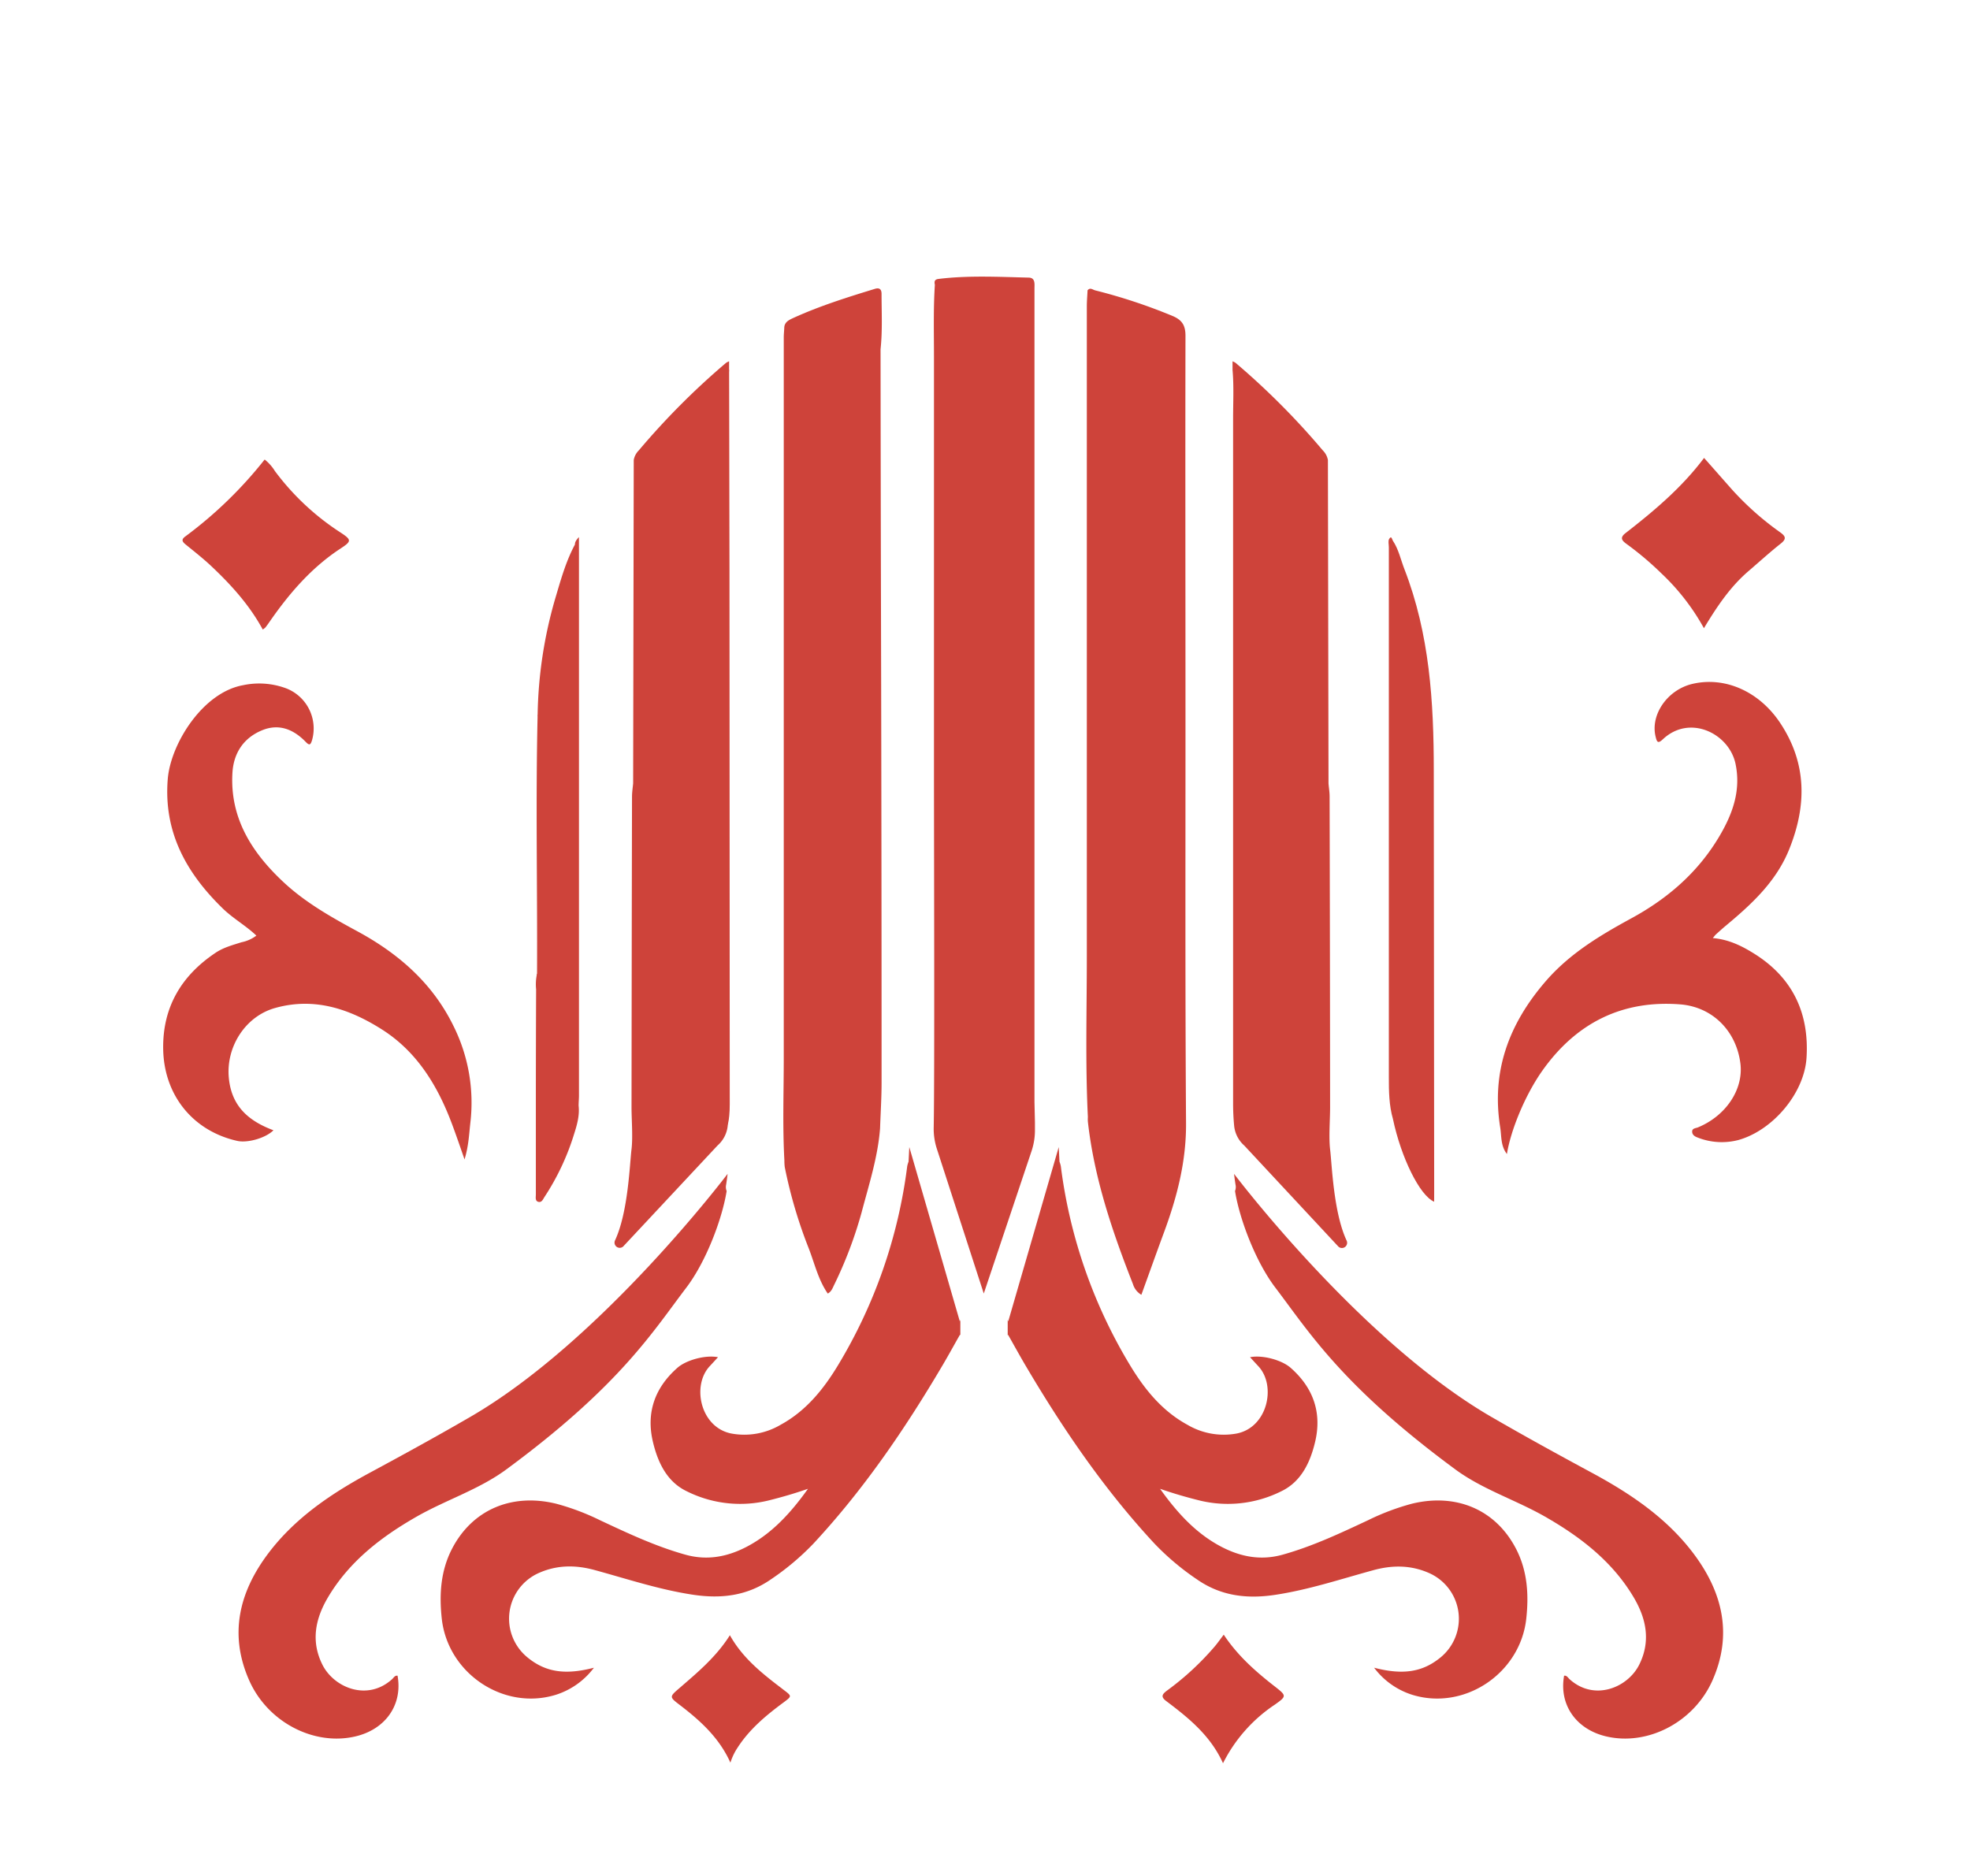 <svg id="Layer_1" data-name="Layer 1" xmlns="http://www.w3.org/2000/svg" viewBox="0 0 595.28 566.93"><defs><style>.cls-1{fill:#ce433a;}</style></defs><path class="cls-1" d="M517.57,283.49c4.95.44,8.94,2.46,12.76,4.88,11.5,7.3,16.4,18,15.55,31.33-.69,10.76-10.28,22-20.69,24.85a19.85,19.85,0,0,1-12.27-.8c-.83-.3-1.6-.81-1.6-1.78s1-1,1.67-1.23c8.53-3.48,13.9-11.53,12.91-19.37-1.23-9.71-8.3-17-18.06-17.83-17.64-1.41-31.53,5.61-41.7,19.91-5.32,7.47-9.65,18.17-10.79,25.3-1.88-2.41-1.62-5.25-2-7.85-2.77-17,2.51-31.35,13.64-44.27,7.27-8.44,16.43-13.9,25.89-19.07,11.05-6,20.23-13.94,26.68-24.85,4-6.76,6.55-13.83,4.87-21.87-1.93-9.18-13.81-15.06-21.93-7.45-1.52,1.43-1.81.91-2.21-.72-1.67-6.67,3.57-14.24,11.15-16,9.83-2.29,20.18,2.29,26.52,11.87,8.08,12.2,8,25,2.66,38.19-3.94,9.76-11.39,16.59-19.23,23.11-.94.79-1.86,1.62-2.77,2.45C518.32,282.53,518.12,282.83,517.57,283.49Z"/><path class="cls-1" d="M140.37,350.39c-1.39-4-2.5-7.25-3.71-10.49-4.32-11.62-10.57-22-21.22-28.77-9.8-6.22-20.43-9.86-32.36-6.49-9,2.54-14.85,11.81-13.93,21.16.84,8.63,6.06,13,13.48,15.78-2.35,2.35-7.81,3.91-10.94,3.21C58.32,341.8,49.53,331,49.31,317c-.19-12.59,5.48-22.14,15.83-29.06,2.39-1.61,5.16-2.33,7.86-3.19a11.11,11.11,0,0,0,4.47-2c-3.22-3.06-7.08-5.19-10.2-8.24-11-10.72-17.87-23.06-16.58-39.06.85-10.58,10.51-26.19,22.78-28.38a23.36,23.36,0,0,1,13.12,1,13,13,0,0,1,7.71,15.59c-.45,1.46-.78,1.73-1.92.55-3.74-3.87-8.21-5.64-13.36-3.44-5.54,2.36-8.46,6.93-8.79,12.88-.77,13.63,5.91,24,15.3,32.81,6.59,6.2,14.45,10.65,22.38,14.94,12.44,6.73,22.75,15.66,29.09,28.6a52,52,0,0,1,5.14,29.23C141.74,342.71,141.62,346.3,140.37,350.39Z"/><path class="cls-1" d="M79.4,190.25c-4-7.37-9.52-13.47-15.53-19.14-2.48-2.33-5.17-4.44-7.81-6.59-1-.83-1.34-1.46-.09-2.38a126.09,126.09,0,0,0,24-23.27,13.46,13.46,0,0,1,3.1,3.49,76.34,76.34,0,0,0,19.8,18.55c3.38,2.22,3.43,2.64.11,4.81-8.89,5.81-15.63,13.67-21.6,22.3-.37.54-.76,1.08-1.17,1.6A5.75,5.75,0,0,1,79.4,190.25Z"/><path class="cls-1" d="M514.88,189.85a67.63,67.63,0,0,0-13-16.71,94,94,0,0,0-10.42-8.78c-1.26-.92-2.12-1.81-.31-3.22,8.69-6.75,17.09-13.82,23.77-22.75,3,3.36,5.78,6.56,8.61,9.74a88.92,88.92,0,0,0,14.43,12.77c1.6,1.16,1.93,1.95.16,3.36-3.34,2.64-6.48,5.51-9.72,8.29C522.85,177.3,518.85,183.26,514.88,189.85Z"/><path class="cls-1" d="M369.56,532.87c-3.78-8.37-10.39-13.7-17.2-18.82-1.81-1.37-1-2.15.26-3.13a84.39,84.39,0,0,0,14.54-13.47c.83-1,1.59-2.08,2.62-3.44,4.18,6.33,9.65,11.16,15.45,15.67,3.56,2.78,3.6,2.92,0,5.47A46.06,46.06,0,0,0,369.56,532.87Z"/><path class="cls-1" d="M220.55,494.18c4,7.16,10.12,11.83,16.22,16.49,2.52,1.93,2.58,1.89,0,3.82-5.28,3.9-10.29,8.07-13.9,13.67a17.79,17.79,0,0,0-2.16,4.53c-3.46-7.69-9.31-12.87-15.6-17.66-2.78-2.12-2.75-2.32-.14-4.58C210.6,505.58,216.38,500.81,220.55,494.18Z"/><path class="cls-1" d="M358.22,214.12c0-37.55-.08-75.09,0-112.63,0-3.13-1-4.78-3.9-6a166.41,166.41,0,0,0-23.39-7.74c-.68-.16-1.54-1-2.3,0-.07,1.6-.22,3.21-.22,4.82q0,98.33,0,196.65c0,16.12-.48,32.25.32,48.36a9.65,9.65,0,0,0,0,1.42c1.91,17.08,7.38,33.18,13.62,49.07a5.61,5.61,0,0,0,2.54,3.23c2.34-6.46,4.55-12.68,6.84-18.87,3.93-10.63,6.72-21.38,6.66-32.92C358.1,297.73,358.24,255.93,358.22,214.12Z"/><path class="cls-1" d="M433.37,360q-.08-63.57-.12-127.12c0-20.75-1.26-41.27-8.88-60.89-1.12-2.89-1.75-6-3.5-8.61-.26-.45-.4-1.63-1.1-.51-.38.62-.1,1.67-.1,2.52q0,80.06,0,160.11c0,4.27.05,8.52,1.24,12.67,2.46,11.66,8.1,23.16,12.45,25C433.37,362.05,433.38,361,433.37,360Z"/><path class="cls-1" d="M266.08,105.54h0c.6-5.57.31-11.16.3-16.74,0-1.33-.6-1.94-2-1.51-8.4,2.57-16.79,5.2-24.81,8.87-1.28.59-2.59,1.26-2.59,3-.05,1-.15,1.89-.15,2.84q0,108.84,0,217.69c0,10.34-.38,20.68.19,31h0a16.15,16.15,0,0,0,.11,2,143.61,143.61,0,0,0,7.3,24.71c1.75,4.54,2.84,9.39,5.7,13.53,1.19-.65,1.49-1.78,2-2.77a127,127,0,0,0,8.21-21.71c2.21-8.4,4.91-16.68,5.59-25.41.16-4.64.46-9.29.46-13.93q0-69.11-.17-138.23Q266.12,147.2,266.08,105.54Z"/><path class="cls-1" d="M219.6,338.44c0-1.1.27-2.24.27-3.37V140.5c0-8.4,0-16.8,0-25.19,0-1.19-.38-2.48.45-3.58q.06,30.31.11,60.62.06,80.68.08,161.38C220.53,338.86,219.53,342,219.6,338.44Z"/><path class="cls-1" d="M174.94,162.31c-.93,1-1.21,1.55-1.21,2.25h0c-2.83,5.27-4.36,11-6.06,16.69a132.69,132.69,0,0,0-5.21,34.63,9.33,9.33,0,0,1,.2,3.37q0,58.88,0,117.75,0-20.73,0-41.46a1.57,1.57,0,0,0-.38-1.31A14.91,14.91,0,0,0,162,299q-.07,16.64-.08,33.28,0,14.35,0,28.72c0,.77-.29,1.94.76,2.21s1.41-.81,1.86-1.49a74.14,74.14,0,0,0,8.92-18.95c.88-2.75,1.72-5.62,1.38-8.62,0-1,.11-2.08.11-3.12l0-164.9Z"/><path class="cls-1" d="M162.46,215.88c.78.78.48,1.79.48,2.7q0,58.41,0,116.82c0,.74-.07,1.48-.12,2.51a5.13,5.13,0,0,1-.39-3q-.1-20.33-.15-40.64C162.41,268.11,161.84,242,162.46,215.88Z"/><path class="cls-1" d="M312.73,341.3c0-.71,0-1.42,0-2.13l-.14-6.16q0-104.4,0-208.81c0-12.33,0-24.66,0-37,0-1.37.3-3.26-1.73-3.3-9.09-.22-18.2-.71-27.28.4-1.26.16-1.28.86-1.09,1.78-.47,7.2-.27,14.4-.27,21.6q0,60.45,0,120.9c0,29.95.22,96.73-.08,112.16a19.51,19.51,0,0,0,.94,6.4l14.19,43.78,14.42-43A19.81,19.81,0,0,0,312.73,341.3Z"/><path class="cls-1" d="M290.19,403.55v-4.71l-.16.5-15.26-52.68h0c-.08,1.47-.15,2.94-.23,4.41h0a8.32,8.32,0,0,0-.4,1.35,153.5,153.5,0,0,1-20.93,60.19c-4.39,7.27-9.71,13.84-17.38,18a21.58,21.58,0,0,1-14.74,2.63c-9.43-1.77-12.14-14.43-6.66-20.33.81-.87,1.61-1.75,2.53-2.75-3.8-.75-9.61.87-12.25,3.19-6.88,6.05-9.53,13.63-7.39,22.5,1.46,6.1,4.19,11.92,10.13,14.79a36.08,36.08,0,0,0,25.17,2.72c3.73-.94,7.42-2,11.53-3.43-5.3,7.43-11,13.61-18.64,17.58-5.81,3-11.86,4.15-18.39,2.33-9-2.51-17.37-6.46-25.77-10.39a72.59,72.59,0,0,0-13.24-5c-13.53-3.32-25.52,1.82-31.63,13.82-3.31,6.52-3.78,13.58-3,20.79,1.73,16.57,18.63,28,34.45,23.13A23.05,23.05,0,0,0,179.47,504c-8.78,2.29-14.71,1.31-20.11-3.14A15.1,15.1,0,0,1,163,475.29c5.47-2.39,11.06-2.35,16.68-.81,9.85,2.69,19.56,5.93,29.71,7.46,8.44,1.27,16.34.39,23.6-4.67a78.21,78.21,0,0,0,12.8-10.77c15.24-16.4,27.76-34.78,39.09-54,1.71-2.9,3.33-5.87,5.2-9.16Z"/><path class="cls-1" d="M304.5,403.55v-4.71l.16.5,15.26-52.68h0c.08,1.47.15,2.94.23,4.41h0a8.32,8.32,0,0,1,.4,1.35,153.5,153.5,0,0,0,20.93,60.19c4.39,7.27,9.71,13.84,17.38,18a21.58,21.58,0,0,0,14.74,2.63c9.43-1.77,12.14-14.43,6.66-20.33-.81-.87-1.61-1.75-2.53-2.75,3.8-.75,9.61.87,12.25,3.19,6.89,6.05,9.53,13.63,7.39,22.5-1.46,6.1-4.19,11.92-10.13,14.79a36.08,36.08,0,0,1-25.17,2.72c-3.73-.94-7.42-2-11.53-3.43,5.3,7.43,11,13.61,18.64,17.58,5.81,3,11.87,4.15,18.39,2.33,9-2.51,17.37-6.46,25.77-10.39a72.59,72.59,0,0,1,13.24-5c13.53-3.32,25.52,1.82,31.63,13.82,3.31,6.52,3.78,13.58,3,20.79-1.73,16.57-18.63,28-34.45,23.13A23.05,23.05,0,0,1,415.22,504c8.78,2.29,14.71,1.31,20.11-3.14a15.1,15.1,0,0,0-3.64-25.53c-5.47-2.39-11.06-2.35-16.68-.81-9.85,2.69-19.56,5.93-29.71,7.46-8.44,1.27-16.34.39-23.6-4.67a78.21,78.21,0,0,1-12.8-10.77c-15.24-16.4-27.76-34.78-39.09-54-1.71-2.9-3.33-5.87-5.2-9.16Z"/><path class="cls-1" d="M219.42,358c.17-1.08.31-2.16.44-3.25,0,0-38.13,50.5-77.79,73.47-10,5.8-20.1,11.34-30.26,16.82-11.67,6.3-22.61,13.64-30.71,24.36-8.87,11.75-12,24.62-5.71,38.63,5.64,12.5,19.5,19.62,31.92,16.75,9.18-2.11,14.4-9.58,12.82-18.37-.8-.12-1.16.59-1.59,1-7.47,6.84-17.64,2.65-21.13-4.35s-2.17-13.78,1.66-20.27c6.43-10.88,16.09-18.31,26.79-24.43,8.86-5.07,18.89-8.21,27.11-14.27,34.37-25.32,44.33-41.71,54.45-55,6-7.92,10.82-20.8,12.15-29.15A3.25,3.25,0,0,1,219.42,358Z"/><path class="cls-1" d="M220.15,333.51q0-103.51,0-207c0-4.91-.26-9.82.16-14.71,0,0,0-.08,0-.11v-2.5a4.67,4.67,0,0,0-.92.47,224.74,224.74,0,0,0-26.36,26.45A5.49,5.49,0,0,0,191.5,139l-.18,97.74h0c-.12,1.31-.33,2.62-.34,3.94q-.1,46.95-.15,93.9c0,3.81.44,9,0,12.72-.55,4.45-1,19.07-5,27.59a1.57,1.57,0,0,0,2.46,1.83l28.54-30.55a9.13,9.13,0,0,0,3.08-6.13Q220.15,336.79,220.15,333.51Z"/><path class="cls-1" d="M373.34,358c-.17-1.08-.32-2.16-.44-3.25,0,0,38.12,50.5,77.79,73.47,10,5.8,20.1,11.34,30.25,16.82,11.68,6.3,22.62,13.64,30.72,24.36,8.87,11.75,12,24.62,5.71,38.63-5.65,12.5-19.5,19.62-31.93,16.75-9.17-2.11-14.4-9.58-12.81-18.37.8-.12,1.15.59,1.59,1,7.47,6.84,17.64,2.65,21.12-4.35s2.18-13.78-1.65-20.27c-6.43-10.88-16.1-18.31-26.79-24.43-8.86-5.07-18.89-8.21-27.11-14.27-34.37-25.32-44.33-41.71-54.45-55-6-7.92-10.82-20.8-12.15-29.15A3.25,3.25,0,0,0,373.34,358Z"/><path class="cls-1" d="M372.61,333.51q0-103.51,0-207c0-4.91.26-9.82-.17-14.71v-2.61a5,5,0,0,1,.92.47A224.74,224.74,0,0,1,399.7,136.1a5.49,5.49,0,0,1,1.56,2.94l.18,97.74h0c.11,1.31.33,2.62.33,3.94q.12,46.95.15,93.9c0,3.81-.43,9,0,12.72.55,4.45,1,19.07,5,27.59a1.57,1.57,0,0,1-2.47,1.83L376,346.21a9.18,9.18,0,0,1-3.09-6.13Q372.61,336.79,372.61,333.51Z"/></svg>